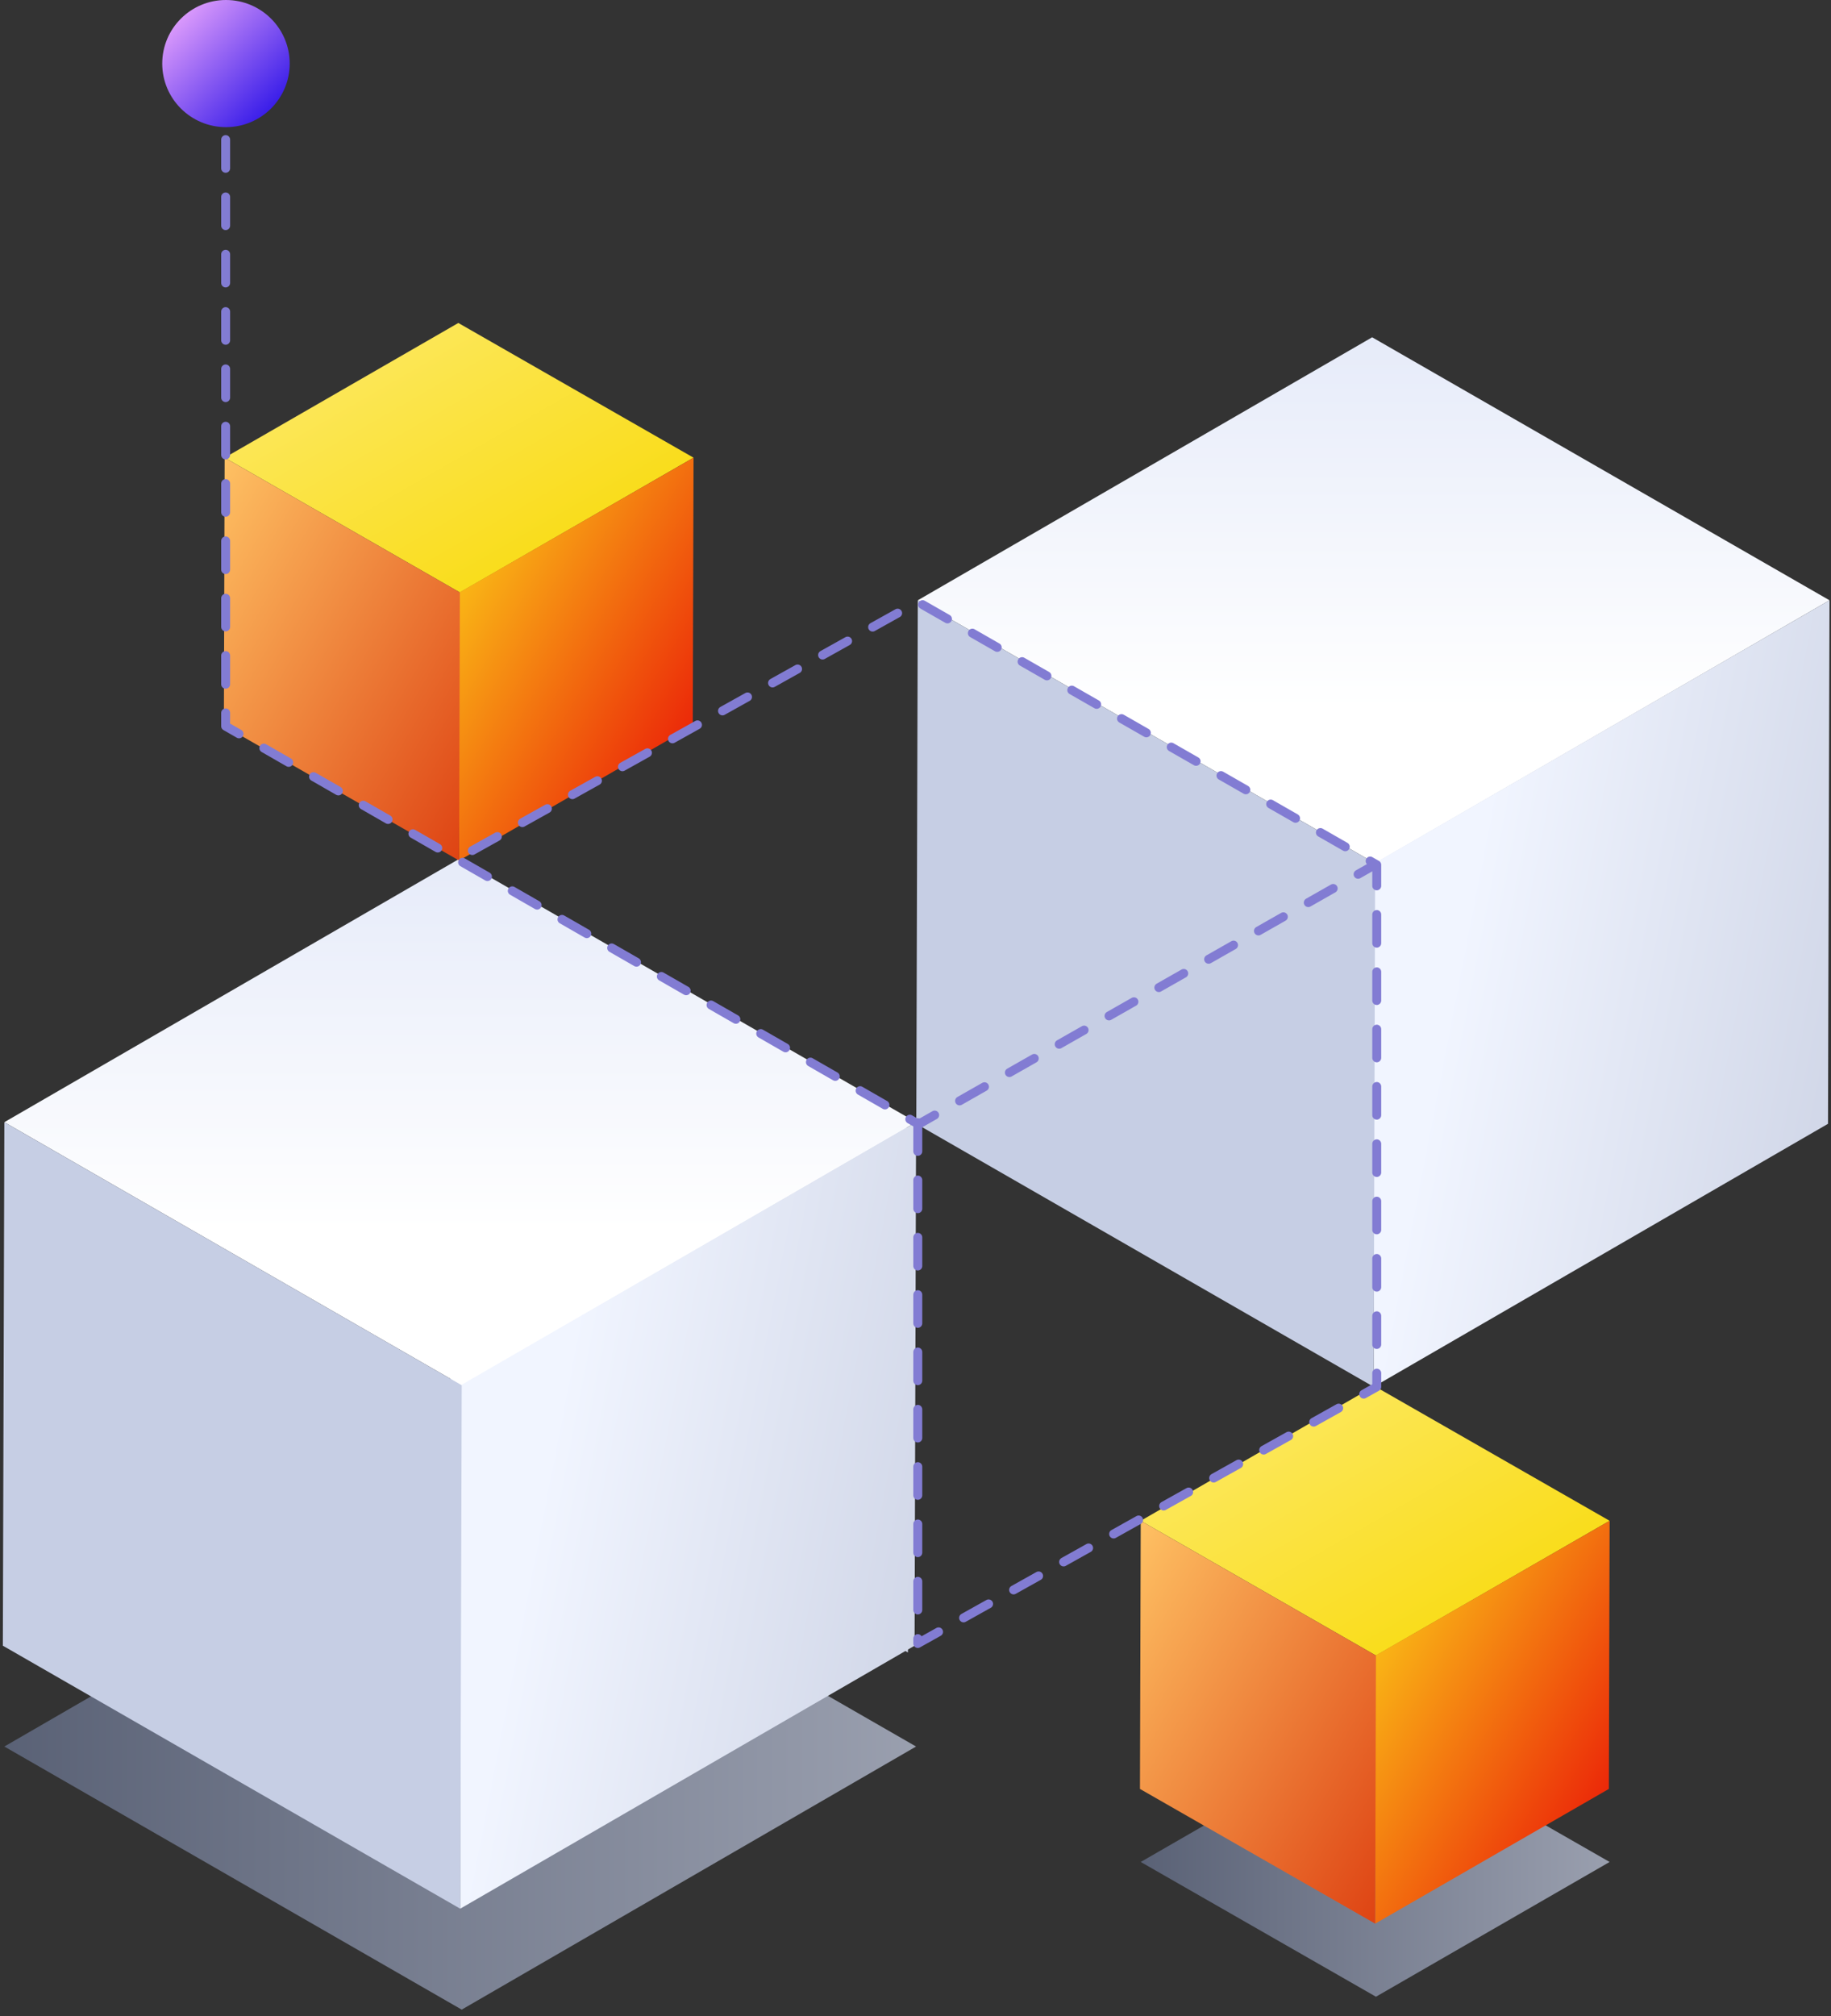 <svg xmlns="http://www.w3.org/2000/svg" width="209" height="230" viewBox="0 0 209 230" fill="none">
  <rect x="0" y="0" width="209" height="230" fill="#333333" stroke="none"/>
  <path opacity="0.7" d="M104.564 199.242L52.702 229.256L0.496 199.242L52.358 169.24L104.564 199.242Z" fill="url(#paint0_linear_1048_1937)"/>
  <path opacity="0.7" d="M183.73 212.412L157.058 227.785L130.209 212.412L156.881 197.045L183.73 212.412Z" fill="url(#paint1_linear_1048_1937)"/>
  <path d="M103.806 128.801L103.635 188.512L51.429 158.51L51.6 98.787L103.806 128.801Z" fill="url(#paint2_linear_1048_1937)"/>
  <path d="M104.565 128.017L52.703 158.032L0.497 128.017L52.359 98.016L104.565 128.017Z" fill="url(#paint3_linear_1048_1937)"/>
  <path d="M104.394 187.74L52.531 217.742V158.065L104.565 128.018L104.394 187.74Z" fill="url(#paint4_linear_1048_1937)"/>
  <path d="M52.703 158.032L52.531 217.742L0.325 187.74L0.497 128.018L52.703 158.032Z" fill="url(#paint5_linear_1048_1937)"/>
  <path d="M79.163 52.211L52.491 67.584L25.643 52.211L52.315 36.844L79.163 52.211Z" fill="url(#paint6_linear_1048_1937)"/>
  <path d="M79.076 82.801L52.404 98.168V67.601L79.165 52.211L79.076 82.801Z" fill="url(#paint7_linear_1048_1937)"/>
  <path d="M52.492 67.584L52.403 98.168L25.555 82.801L25.643 52.211L52.492 67.584Z" fill="url(#paint8_linear_1048_1937)"/>
  <path d="M208.83 68.48L156.968 98.494L104.762 68.48L156.624 38.478L208.83 68.48Z" fill="url(#paint9_linear_1048_1937)"/>
  <path d="M208.658 128.203L156.796 158.205V98.528L208.83 68.481L208.658 128.203Z" fill="url(#paint10_linear_1048_1937)"/>
  <path d="M156.967 98.495L156.796 158.205L104.59 128.203L104.762 68.481L156.967 98.495Z" fill="url(#paint11_linear_1048_1937)"/>
  <path d="M183.73 173.49L157.058 188.863L130.209 173.49L156.881 158.123L183.73 173.49Z" fill="url(#paint12_linear_1048_1937)"/>
  <path d="M183.643 204.08L156.971 219.447V188.88L183.731 173.49L183.643 204.08Z" fill="url(#paint13_linear_1048_1937)"/>
  <path d="M157.058 188.863L156.97 219.447L130.121 204.08L130.209 173.49L157.058 188.863Z" fill="url(#paint14_linear_1048_1937)"/>
  <path d="M104.761 128.076V187.488L157.149 158.211V158.211V98.657L104.761 68.664L52.241 97.963" stroke="#827CD3" stroke-width="1.02" stroke-linecap="round" stroke-linejoin="round" stroke-dasharray="3.27 3.27"/>
  <path d="M25.757 15.928V82.84L104.847 128.252L156.803 98.724" stroke="#827CD3" stroke-width="1.02" stroke-linecap="round" stroke-linejoin="round" stroke-dasharray="3.27 3.27"/>
  <path fill-rule="evenodd" clip-rule="evenodd" d="M25.793 14.506C29.81 14.506 33.067 11.259 33.067 7.253C33.067 3.247 29.81 0 25.793 0C21.775 0 18.519 3.247 18.519 7.253C18.519 11.259 21.775 14.506 25.793 14.506Z" fill="url(#paint15_linear_1048_1937)"/>
  <defs>
    <linearGradient id="paint0_linear_1048_1937" x1="104.564" y1="169.24" x2="0.496" y2="169.24" gradientUnits="userSpaceOnUse">
      <stop stop-color="#C6CEE4"/>
      <stop offset="1" stop-color="#6B7693"/>
    </linearGradient>
    <linearGradient id="paint1_linear_1048_1937" x1="183.73" y1="197.045" x2="130.209" y2="197.045" gradientUnits="userSpaceOnUse">
      <stop stop-color="#C6CEE4"/>
      <stop offset="1" stop-color="#6B7693"/>
    </linearGradient>
    <linearGradient id="paint2_linear_1048_1937" x1="49.321" y1="189.973" x2="96.949" y2="181.869" gradientUnits="userSpaceOnUse">
      <stop stop-color="#F1F5FF"/>
      <stop offset="1" stop-color="#D1D7E8"/>
    </linearGradient>
    <linearGradient id="paint3_linear_1048_1937" x1="15.818" y1="98.016" x2="15.818" y2="140.361" gradientUnits="userSpaceOnUse">
      <stop stop-color="#E6EBF9"/>
      <stop offset="1" stop-color="white"/>
    </linearGradient>
    <linearGradient id="paint4_linear_1048_1937" x1="56.167" y1="199.527" x2="100.601" y2="208.113" gradientUnits="userSpaceOnUse">
      <stop stop-color="#F1F5FF"/>
      <stop offset="1" stop-color="#D1D7E8"/>
    </linearGradient>
    <linearGradient id="paint5_linear_1048_1937" x1="6.324" y1="128.018" x2="6.324" y2="197.189" gradientUnits="userSpaceOnUse">
      <stop stop-color="#C6CEE4"/>
      <stop offset="1" stop-color="#C6CEE4"/>
    </linearGradient>
    <linearGradient id="paint6_linear_1048_1937" x1="25.643" y1="36.844" x2="52.195" y2="83.073" gradientUnits="userSpaceOnUse">
      <stop stop-color="#FDEB71"/>
      <stop offset="1" stop-color="#F8D800"/>
    </linearGradient>
    <linearGradient id="paint7_linear_1048_1937" x1="52.404" y1="52.211" x2="92.373" y2="75.485" gradientUnits="userSpaceOnUse">
      <stop stop-color="#FDD819"/>
      <stop offset="1" stop-color="#E80505"/>
    </linearGradient>
    <linearGradient id="paint8_linear_1048_1937" x1="25.555" y1="52.211" x2="65.653" y2="75.714" gradientUnits="userSpaceOnUse">
      <stop stop-color="#FEC163"/>
      <stop offset="1" stop-color="#DE4313"/>
    </linearGradient>
    <linearGradient id="paint9_linear_1048_1937" x1="120.082" y1="38.478" x2="120.082" y2="80.824" gradientUnits="userSpaceOnUse">
      <stop stop-color="#E6EBF9"/>
      <stop offset="1" stop-color="white"/>
    </linearGradient>
    <linearGradient id="paint10_linear_1048_1937" x1="160.431" y1="139.99" x2="204.865" y2="148.576" gradientUnits="userSpaceOnUse">
      <stop stop-color="#F1F5FF"/>
      <stop offset="1" stop-color="#D1D7E8"/>
    </linearGradient>
    <linearGradient id="paint11_linear_1048_1937" x1="110.589" y1="68.481" x2="110.589" y2="137.652" gradientUnits="userSpaceOnUse">
      <stop stop-color="#C6CEE4"/>
      <stop offset="1" stop-color="#C6CEE4"/>
    </linearGradient>
    <linearGradient id="paint12_linear_1048_1937" x1="130.209" y1="158.123" x2="156.761" y2="204.353" gradientUnits="userSpaceOnUse">
      <stop stop-color="#FDEB71"/>
      <stop offset="1" stop-color="#F8D800"/>
    </linearGradient>
    <linearGradient id="paint13_linear_1048_1937" x1="156.971" y1="173.49" x2="196.939" y2="196.764" gradientUnits="userSpaceOnUse">
      <stop stop-color="#FDD819"/>
      <stop offset="1" stop-color="#E80505"/>
    </linearGradient>
    <linearGradient id="paint14_linear_1048_1937" x1="130.121" y1="173.49" x2="170.219" y2="196.993" gradientUnits="userSpaceOnUse">
      <stop stop-color="#FEC163"/>
      <stop offset="1" stop-color="#DE4313"/>
    </linearGradient>
    <linearGradient id="paint15_linear_1048_1937" x1="18.519" y1="0" x2="33.025" y2="14.549" gradientUnits="userSpaceOnUse">
      <stop stop-color="#FAB2FF"/>
      <stop offset="1" stop-color="#1904E5"/>
    </linearGradient>
  </defs>
</svg>